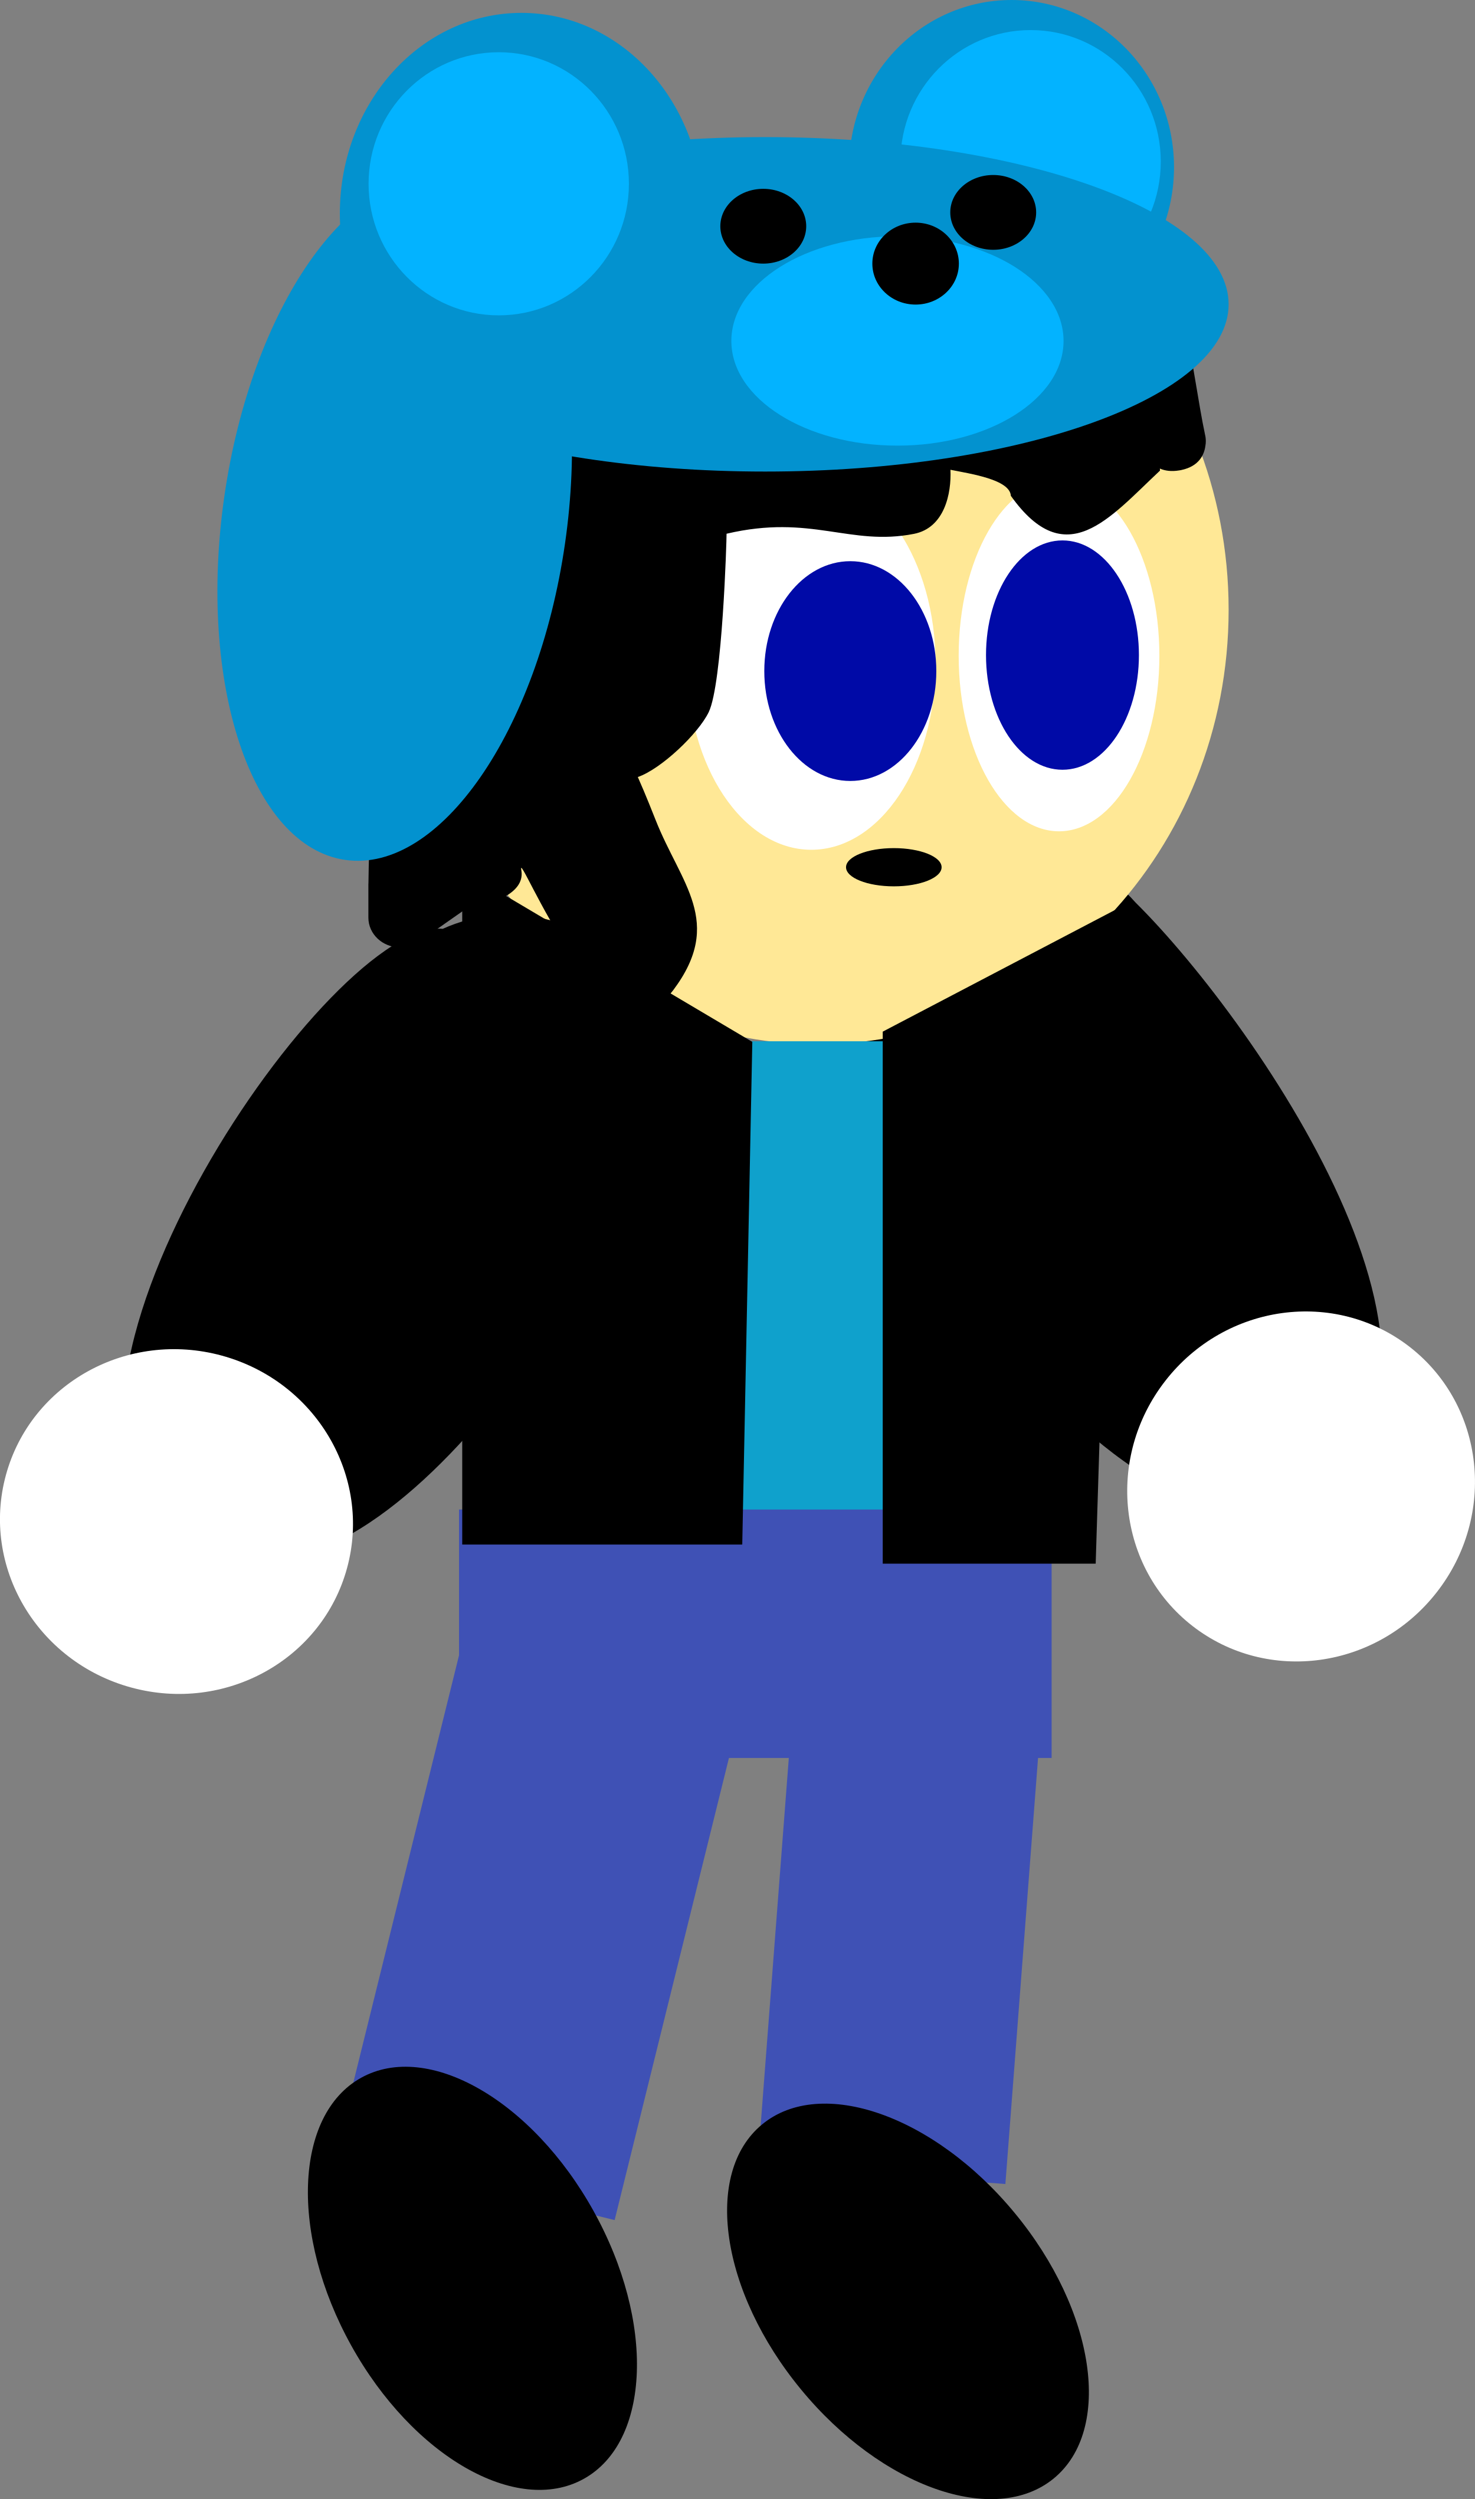 <svg version="1.1" xmlns="http://www.w3.org/2000/svg" xmlns:xlink="http://www.w3.org/1999/xlink" width="23.151" height="39.229" viewBox="0,0,23.151,39.229"><rect x="0" y="0" width="23.151" height="39.229" fill="#808080" stroke="none"/><g transform="translate(-307.77,-161.655)"><g data-paper-data="{&quot;isPaintingLayer&quot;:true}" fill-rule="nonzero" stroke-linejoin="miter" stroke-miterlimit="10" stroke-dasharray="" stroke-dashoffset="0" style="mix-blend-mode: normal"><path d="M324.901,175.25c0.083,0.045 0.184,0.117 0.298,0.211c0.018,0.013 0.036,0.027 0.054,0.041c0.125,0.097 0.238,0.204 0.339,0.319c1.95,1.932 5.941,7.755 2.549,9.373c-2.896,1.381 -7.751,-6.094 -6.924,-7.646c-0.017,-0.562 0.155,-1.133 0.527,-1.611c0.692,-0.887 1.863,-1.181 2.862,-0.8c0.1,0.024 0.198,0.061 0.294,0.113z" data-paper-data="{&quot;origRot&quot;:0}" fill="#000000" stroke="none" stroke-width="0.5" stroke-linecap="butt"/><path d="M329.898,182.799c1.176,0.917 1.366,2.64 0.423,3.849c-0.942,1.209 -2.659,1.445 -3.836,0.529c-1.176,-0.917 -1.366,-2.64 -0.423,-3.849c0.942,-1.209 2.659,-1.445 3.836,-0.529z" data-paper-data="{&quot;origRot&quot;:0}" fill="#ffffff" stroke="none" stroke-width="0" stroke-linecap="butt"/><path d="M318.804,165.007c0,1.74 -1.276,3.15 -2.85,3.15c-1.574,0 -2.85,-1.41 -2.85,-3.15c0,-1.74 1.276,-3.15 2.85,-3.15c1.574,0 2.85,1.41 2.85,3.15z" data-paper-data="{&quot;origPos&quot;:null}" fill="#0392cf" stroke="none" stroke-width="0" stroke-linecap="butt"/><path d="M327.054,171.227c0,3.767 -2.888,6.82 -6.45,6.82c-3.562,0 -6.45,-3.053 -6.45,-6.82c0,-3.767 2.888,-6.82 6.45,-6.82c3.562,0 6.45,3.053 6.45,6.82z" data-paper-data="{&quot;origPos&quot;:null}" fill="#ffe896" stroke="none" stroke-width="0" stroke-linecap="butt"/><path d="M320.504,174.994c-1.077,0 -1.95,-1.31 -1.95,-2.925c0,-1.615 0.873,-2.925 1.95,-2.925c1.077,0 1.95,1.31 1.95,2.925c0,1.615 -0.873,2.925 -1.95,2.925z" data-paper-data="{&quot;origPos&quot;:null}" fill="#ffffff" stroke="none" stroke-width="0" stroke-linecap="butt"/><path d="M324.392,174.704c-0.87,0 -1.575,-1.234 -1.575,-2.756c0,-1.522 0.705,-2.756 1.575,-2.756c0.87,0 1.575,1.234 1.575,2.756c0,1.522 -0.705,2.756 -1.575,2.756z" data-paper-data="{&quot;origPos&quot;:null}" fill="#ffffff" stroke="none" stroke-width="0" stroke-linecap="butt"/><path d="M322.466,172.189c0,0.953 -0.604,1.725 -1.35,1.725c-0.746,0 -1.35,-0.772 -1.35,-1.725c0,-0.953 0.604,-1.725 1.35,-1.725c0.746,0 1.35,0.772 1.35,1.725z" fill="#000aa7" stroke="none" stroke-width="0" stroke-linecap="butt"/><path d="M313.872,173.231c-0.148,-0.021 -0.295,-0.041 -0.39,-0.041c-0.645,-0.055 -1.456,0.114 -1.914,-0.314c-0.153,-0.143 0.428,-1.114 0.523,-1.248c0.798,-1.125 1.724,-2.552 2.751,-3.513c0.711,0.324 -1.12,-0.895 -1.21,-1.662c-0.053,-0.454 3.893,-1.148 4.277,-1.148c0.496,0.016 3.066,-0.213 3.879,0.241c0.015,-0.18 0.02,-0.35 -0.007,-0.461c-0.112,-0.461 -0.152,-0.778 -0.082,-1.049h-0.004v-0.668h0.458c0.11,-0.102 0.242,-0.211 0.396,-0.331c0.086,0.08 0.592,0.554 0.643,0.601c0.526,0.704 1.879,0.791 2.489,1.487c0.681,0.777 0.794,2.37 1.003,3.353c0.008,0.032 0.012,0.066 0.012,0.101c0,0.026 -0.002,0.052 -0.007,0.077c-0.019,0.138 -0.099,0.318 -0.377,0.377c-0.011,0.002 -0.022,0.005 -0.034,0.006c-0.126,0.021 -0.225,0.005 -0.303,-0.029l0.002,0.032c-0.794,0.743 -1.474,1.613 -2.341,0.396c-0.015,-0.256 -0.63,-0.345 -0.948,-0.409c0.017,0.372 -0.093,0.912 -0.573,1.006c-1.007,0.198 -1.609,-0.314 -2.941,-0.002c0.001,0.089 -0.065,2.355 -0.28,2.8c-0.163,0.338 -0.747,0.893 -1.113,1.019c0.126,0.283 0.247,0.594 0.278,0.671c0.396,1.006 1.081,1.602 0.279,2.673c-1.039,1.388 -2.462,-2.305 -2.386,-1.884c0.062,0.337 -0.375,0.524 -0.893,0.626l-0.703,0.493c-0.084,0.06 -0.19,0.096 -0.304,0.096c-0.276,0 -0.5,-0.209 -0.5,-0.468v-0.267c0,-0.004 0,-0.009 0,-0.014v-0.253h0.001c0.006,-0.612 0.048,-1.852 0.317,-2.297z" data-paper-data="{&quot;origPos&quot;:null}" fill="#000000" stroke="none" stroke-width="0.5" stroke-linecap="butt"/><path d="M323.647,161.655c1.408,0 2.55,1.175 2.55,2.625c0,1.45 -1.142,2.625 -2.55,2.625c-1.408,0 -2.55,-1.175 -2.55,-2.625c0,-1.45 1.142,-2.625 2.55,-2.625z" data-paper-data="{&quot;origPos&quot;:null}" fill="#0392cf" stroke="none" stroke-width="0" stroke-linecap="butt"/><path d="M325.646,171.938c0,0.994 -0.537,1.8 -1.2,1.8c-0.663,0 -1.2,-0.806 -1.2,-1.8c0,-0.994 0.537,-1.8 1.2,-1.8c0.663,0 1.2,0.806 1.2,1.8z" fill="#000aa7" stroke="none" stroke-width="0" stroke-linecap="butt"/><path d="M316.638,170.189c-0.426,2.949 -1.968,5.172 -3.444,4.965c-1.476,-0.207 -2.328,-2.765 -1.902,-5.714c0.426,-2.949 1.968,-5.172 3.444,-4.965c1.476,0.207 2.328,2.765 1.902,5.714z" data-paper-data="{&quot;origPos&quot;:null,&quot;origRot&quot;:0}" fill="#0392cf" stroke="none" stroke-width="0" stroke-linecap="butt"/><path d="M325.989,164.192c0,1.141 -0.915,2.065 -2.043,2.065c-1.129,0 -2.043,-0.925 -2.043,-2.065c0,-1.141 0.915,-2.065 2.043,-2.065c1.129,0 2.043,0.925 2.043,2.065z" data-paper-data="{&quot;origPos&quot;:null}" fill="#03b3ff" stroke="none" stroke-width="0" stroke-linecap="butt"/><path d="M327.054,166.432c0,1.45 -3.257,2.625 -7.275,2.625c-4.018,0 -7.275,-1.175 -7.275,-2.625c0,-1.45 3.257,-2.625 7.275,-2.625c4.018,0 7.275,1.175 7.275,2.625z" data-paper-data="{&quot;origPos&quot;:null}" fill="#0392cf" stroke="none" stroke-width="0" stroke-linecap="butt"/><path d="M322.549,175.268c0,0.166 -0.336,0.3 -0.75,0.3c-0.414,0 -0.75,-0.134 -0.75,-0.3c0,-0.166 0.336,-0.3 0.75,-0.3c0.414,0 0.75,0.134 0.75,0.3z" data-paper-data="{&quot;origPos&quot;:null}" fill="#000000" stroke="none" stroke-width="0" stroke-linecap="butt"/><path d="M318.258,178.749c-0.01,0.094 -0.037,0.214 -0.08,0.357c-0.005,0.022 -0.011,0.044 -0.017,0.065c-0.042,0.153 -0.097,0.298 -0.163,0.436c-1.031,2.544 -4.867,8.471 -7.666,5.964c-2.39,-2.14 2.636,-9.501 4.387,-9.336c0.512,-0.232 1.105,-0.294 1.69,-0.134c1.085,0.296 1.808,1.264 1.841,2.333c0.016,0.102 0.02,0.206 0.009,0.315z" data-paper-data="{&quot;origRot&quot;:0}" fill="#000000" stroke="none" stroke-width="0.5" stroke-linecap="butt"/><path d="M313.217,186.27c-0.393,1.439 -1.91,2.277 -3.388,1.874c-1.478,-0.404 -2.359,-1.897 -1.966,-3.336c0.393,-1.439 1.91,-2.277 3.388,-1.874c1.478,0.404 2.359,1.897 1.966,3.336z" data-paper-data="{&quot;origRot&quot;:0}" fill="#ffffff" stroke="none" stroke-width="0" stroke-linecap="butt"/><path d="M313.049,195.424l2.233,-9.028l4.368,1.08l-2.233,9.028z" data-paper-data="{&quot;origRot&quot;:0}" fill="#3f51b5" stroke="none" stroke-width="0" stroke-linecap="butt"/><path d="M319.661,195.64l0.711,-9.273l3.889,0.298l-0.711,9.273z" data-paper-data="{&quot;origRot&quot;:0}" fill="#3f51b5" stroke="none" stroke-width="0" stroke-linecap="butt"/><path d="M319.325,186.1v-8.1h2.7v8.1z" data-paper-data="{&quot;origPos&quot;:null}" fill="#0fa1cc" stroke="none" stroke-width="0" stroke-linecap="butt"/><path d="M314.975,189.25v-3.9h9.301v3.9z" data-paper-data="{&quot;origPos&quot;:null}" fill="#3f51b5" stroke="none" stroke-width="0" stroke-linecap="butt"/><path d="M316.932,200.566c-1.05,0.583 -2.684,-0.354 -3.649,-2.093c-0.965,-1.739 -0.895,-3.62 0.155,-4.203c1.05,-0.583 2.684,0.354 3.649,2.093c0.965,1.739 0.895,3.62 -0.155,4.203z" data-paper-data="{&quot;origRot&quot;:0}" fill="#000000" stroke="none" stroke-width="0" stroke-linecap="butt"/><path d="M315.275,175.75l4.05,2.4l-0.15,7.5h-3.9z" fill="#000000" stroke="#000000" stroke-width="0.5" stroke-linecap="round"/><path d="M325.025,176.35l-0.3,9.6h-2.85v-7.95z" fill="#000000" stroke="#000000" stroke-width="0.5" stroke-linecap="round"/><path d="M324.463,167.007c0,0.907 -1.167,1.643 -2.607,1.643c-1.44,0 -2.607,-0.736 -2.607,-1.643c0,-0.907 1.167,-1.643 2.607,-1.643c1.44,0 2.607,0.736 2.607,1.643z" data-paper-data="{&quot;origPos&quot;:null}" fill="#03b3ff" stroke="none" stroke-width="0" stroke-linecap="butt"/><path d="M322.82,165.793c0,0.355 -0.304,0.643 -0.679,0.643c-0.375,0 -0.679,-0.288 -0.679,-0.643c0,-0.355 0.304,-0.643 0.679,-0.643c0.375,0 0.679,0.288 0.679,0.643z" data-paper-data="{&quot;origPos&quot;:null}" fill="#000000" stroke="none" stroke-width="0" stroke-linecap="butt"/><path d="M320.424,165.206c0,0.324 -0.302,0.587 -0.674,0.587c-0.372,0 -0.674,-0.263 -0.674,-0.587c0,-0.324 0.302,-0.587 0.674,-0.587c0.372,0 0.674,0.263 0.674,0.587z" data-paper-data="{&quot;origPos&quot;:null}" fill="#000000" stroke="none" stroke-width="0" stroke-linecap="butt"/><path d="M324.033,164.989c0,0.324 -0.302,0.587 -0.674,0.587c-0.372,0 -0.674,-0.263 -0.674,-0.587c0,-0.324 0.302,-0.587 0.674,-0.587c0.372,0 0.674,0.263 0.674,0.587z" data-paper-data="{&quot;origPos&quot;:null}" fill="#000000" stroke="none" stroke-width="0" stroke-linecap="butt"/><path d="M317.641,164.54c0,1.141 -0.915,2.065 -2.043,2.065c-1.129,0 -2.043,-0.925 -2.043,-2.065c0,-1.141 0.915,-2.065 2.043,-2.065c1.129,0 2.043,0.925 2.043,2.065z" data-paper-data="{&quot;origPos&quot;:null}" fill="#03b3ff" stroke="none" stroke-width="0" stroke-linecap="butt"/><path d="M324.311,200.558c-0.927,0.764 -2.704,0.14 -3.968,-1.395c-1.265,-1.534 -1.538,-3.397 -0.611,-4.161c0.927,-0.764 2.704,-0.14 3.968,1.395c1.265,1.534 1.538,3.397 0.611,4.161z" data-paper-data="{&quot;origRot&quot;:0}" fill="#000000" stroke="none" stroke-width="0" stroke-linecap="butt"/></g></g></svg>
